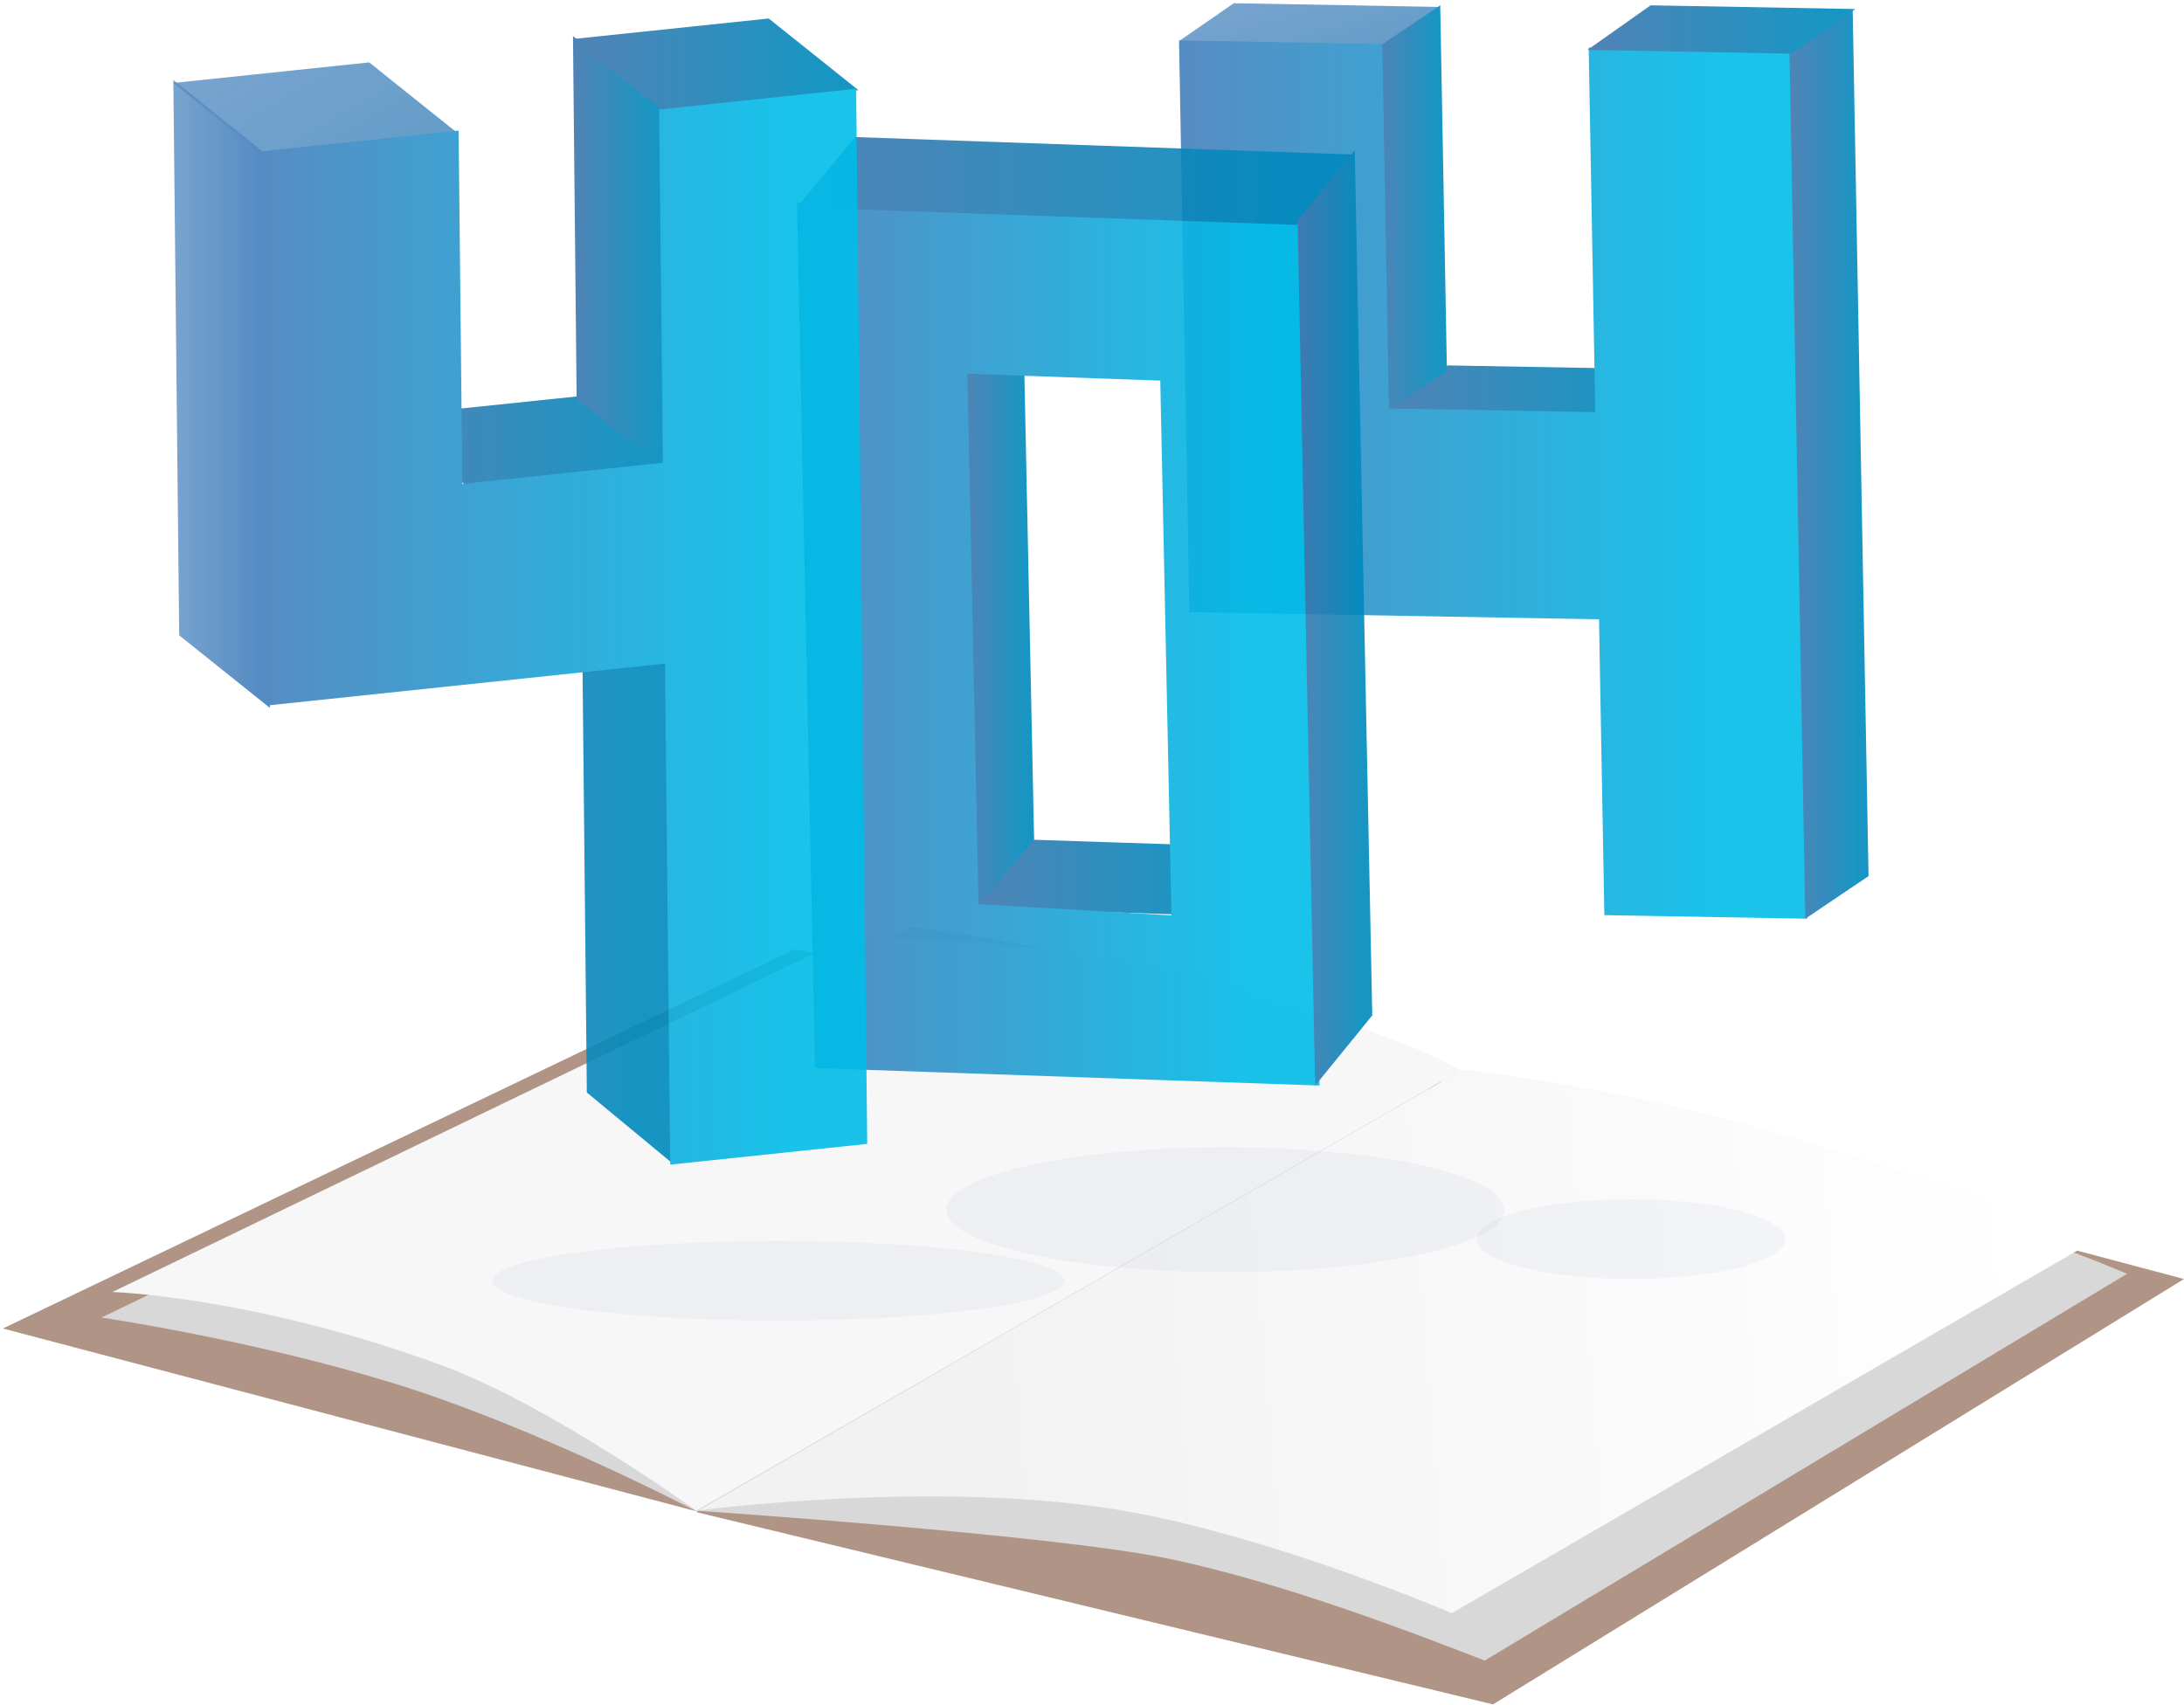 <svg xmlns="http://www.w3.org/2000/svg" xmlns:xlink="http://www.w3.org/1999/xlink" width="630" height="492" viewBox="0 0 630 492">
    <defs>
        <path id="a" d="M.156 124.823l229.85 55.468L429.32 57.568 214.74.568z"/>
        <path id="b" d="M0 109.694l200.957 52.973L415.166 39.412 228.36.314z"/>
        <path id="c" d="M412.899 53.562L227.602 165.16c-16.346-6.317-57.54-22.522-91.596-29.48C101.951 128.726.156 121.92.156 121.92L211.256.266S288.238 9.52 327.8 23.868c46.94 17.023 54.418 16.775 85.099 29.694z"/>
        <linearGradient id="e" x1="95.755%" x2="19.333%" y1="35.839%" y2="38.252%">
            <stop offset="0%" stop-color="#FFF"/>
            <stop offset="100%" stop-color="#F2F2F2"/>
        </linearGradient>
        <path id="d" d="M403.694 49.53L218.126 157.126s-51.588-22.11-94.754-29.555c-53.77-9.276-123.216 0-123.216 0L221.224.279s46.022 4.845 94.465 19.378c38.859 11.657 68.194 21.615 88.005 29.873z"/>
        <path id="f" d="M234.14.688s36.077 4.027 77.909 15.793c51.673 14.533 80.316 25.583 80.316 25.583L172.155 169.28S125.7 144.925 84.64 132.29C43.579 119.658.413 113.341.413 113.341L234.14.688z"/>
        <path id="g" d="M212.547.546c-4.211 0 54.964-1.818 106.817 12.897 59.746 16.955 70.359 25.32 70.359 25.32l-220.378 127s-42.077-30.455-73.661-42.036C41.603 103.897.929 102.67.929 102.67L212.547.546z"/>
        <linearGradient id="h" x1="86%" x2="0%" y1="49.992%" y2="49.992%">
            <stop offset="0%" stop-color="#008ABD"/>
            <stop offset="100%" stop-color="#3E76AD"/>
        </linearGradient>
        <linearGradient id="i" x1="0%" x2="86%" y1="25.264%" y2="72.725%">
            <stop offset="0%" stop-color="#4480BC" stop-opacity=".8"/>
            <stop offset="100%" stop-color="#4488BD" stop-opacity=".9"/>
        </linearGradient>
        <linearGradient id="j" x1="86%" x2="0%" y1="49.992%" y2="49.992%">
            <stop offset="0%" stop-color="#00BCE8"/>
            <stop offset="100%" stop-color="#4480BC"/>
        </linearGradient>
        <linearGradient id="k" x1="1.623%" x2="85.45%" y1="49.992%" y2="49.992%">
            <stop offset="0%" stop-color="#4480BC" stop-opacity=".8"/>
            <stop offset="100%" stop-color="#4480BC"/>
        </linearGradient>
        <filter id="l" width="150.9%" height="465.2%" x="-25.5%" y="-182.6%" filterUnits="objectBoundingBox">
            <feGaussianBlur in="SourceGraphic" stdDeviation="14"/>
        </filter>
        <filter id="m" width="194.4%" height="465.2%" x="-47.2%" y="-182.6%" filterUnits="objectBoundingBox">
            <feGaussianBlur in="SourceGraphic" stdDeviation="14"/>
        </filter>
        <filter id="n" width="152.2%" height="333.3%" x="-26.1%" y="-116.7%" filterUnits="objectBoundingBox">
            <feGaussianBlur in="SourceGraphic" stdDeviation="14"/>
        </filter>
    </defs>
    <g fill="none" fill-rule="evenodd">
        <use fill="#B09586" transform="translate(200.679 311.432)" xlink:href="#a"/>
        <use fill="#B09586" transform="translate(.834 273.588)" xlink:href="#b"/>
        <use fill="#D8D8D8" transform="translate(200.679 313.928)" xlink:href="#c"/>
        <use fill="url(#e)" transform="translate(200.679 308.277)" xlink:href="#d"/>
        <use fill="#D8D8D8" transform="translate(28.847 266.783)" xlink:href="#f"/>
        <use fill="#F7F7F7" transform="translate(31.49 270.084)" xlink:href="#g"/>
        <g>
            <g opacity=".9">
                <path fill="url(#h)" d="M59.541 118.267l17.972-12.846 60.572 1.091-17.97 12.845z" transform="translate(340.106)"/>
                <path fill="url(#i)" d="M15.802.926L0 11.86l59.095 1.076L74.894 2z" transform="translate(340.106)"/>
                <path fill="url(#h)" d="M57.008 13.875L75.345 1.534l1.932 105.483-18.338 12.34z" transform="translate(340.106)"/>
                <path fill="url(#j)" d="M176.638 14.77l4.52 250.283-58.47-1.026-1.542-85.356L2.98 176.598 0 11.67l58.627 1.03 1.9 105.15 59.54 1.046-1.9-105.153z" transform="translate(340.106)"/>
                <path fill="url(#h)" d="M176.09 15.088l4.57 249.965 18.234-12.286-4.57-249.966z" transform="translate(340.106)"/>
                <path fill="url(#h)" d="M117.816 14.396l18.222-12.862 59.055 1.072-18.222 12.864z" transform="translate(340.106)"/>
            </g>
            <g opacity=".9">
                <path fill="url(#h)" d="M50.674 222.328l16.878-19.621 57.865 1.915-16.877 19.622z" transform="translate(229.891 39.541)"/>
                <path fill="url(#h)" d="M48.14 68.422l17.036-20.28L68.41 202.7l-17.038 20.278z" transform="translate(229.891 39.541)"/>
                <path fill="url(#j)" d="M104.802 70.267l-55.65-1.976 3.22 153.012 55.65 3.244-3.22-154.28zM0 19.004l145.545 5.053 5.209 249.597L5.21 268.602 0 19.004z" transform="translate(229.891 39.541)"/>
                <path fill="url(#h)" d="M0 20.276L16.802 0l144.087 5.06-16.802 20.278z" transform="translate(229.891 39.541)"/>
                <path fill="url(#h)" d="M144.42 24.046L160.896 3.8l5.06 249.608-16.478 20.245z" transform="translate(229.891 39.541)"/>
            </g>
            <g opacity=".9">
                <path fill="url(#h)" d="M119.28 309.86l25.138 20.805h.002l-1.465-143.892-25.139-20.807zM85.503 135.56L59.54 114.958l57.652-6.003 25.96 20.602z" transform="translate(50 5.335)"/>
                <path fill="url(#h)" d="M141.886 130.492l-25.553-20.912-1.05-104.512 25.552 20.912z" transform="translate(50 5.335)"/>
                <path fill="url(#h)" d="M141.166 26.605L115.282 5.92 171.742 0l25.885 20.685z" transform="translate(50 5.335)"/>
                <path fill="url(#i)" d="M0 18.6l25.841 20.674 56.504-5.93-25.84-20.675z" transform="translate(50 5.335)"/>
                <path fill="url(#k)" d="M1.688 177.96l26.182 20.946-1.686-160.221L0 17.737z" transform="translate(50 5.335)"/>
                <path fill="url(#j)" d="M140.14 26.253l1.072 101.925-57.846 6.092-1.071-101.926-56.958 5.997 1.68 159.867 114.803-12.087 1.518 144.544h.012l56.81-5.982-3.198-304.412z" transform="translate(50 5.335)"/>
            </g>
        </g>
        <ellipse cx="224.5" cy="369.5" fill="#527FB3" filter="url(#l)" opacity=".24" rx="82.5" ry="11.5"/>
        <ellipse cx="470.5" cy="357.5" fill="#527FB3" filter="url(#m)" opacity=".24" rx="44.5" ry="11.5"/>
        <ellipse cx="353.5" cy="349" fill="#527FB3" filter="url(#n)" opacity=".24" rx="80.5" ry="18"/>
    </g>
</svg>

